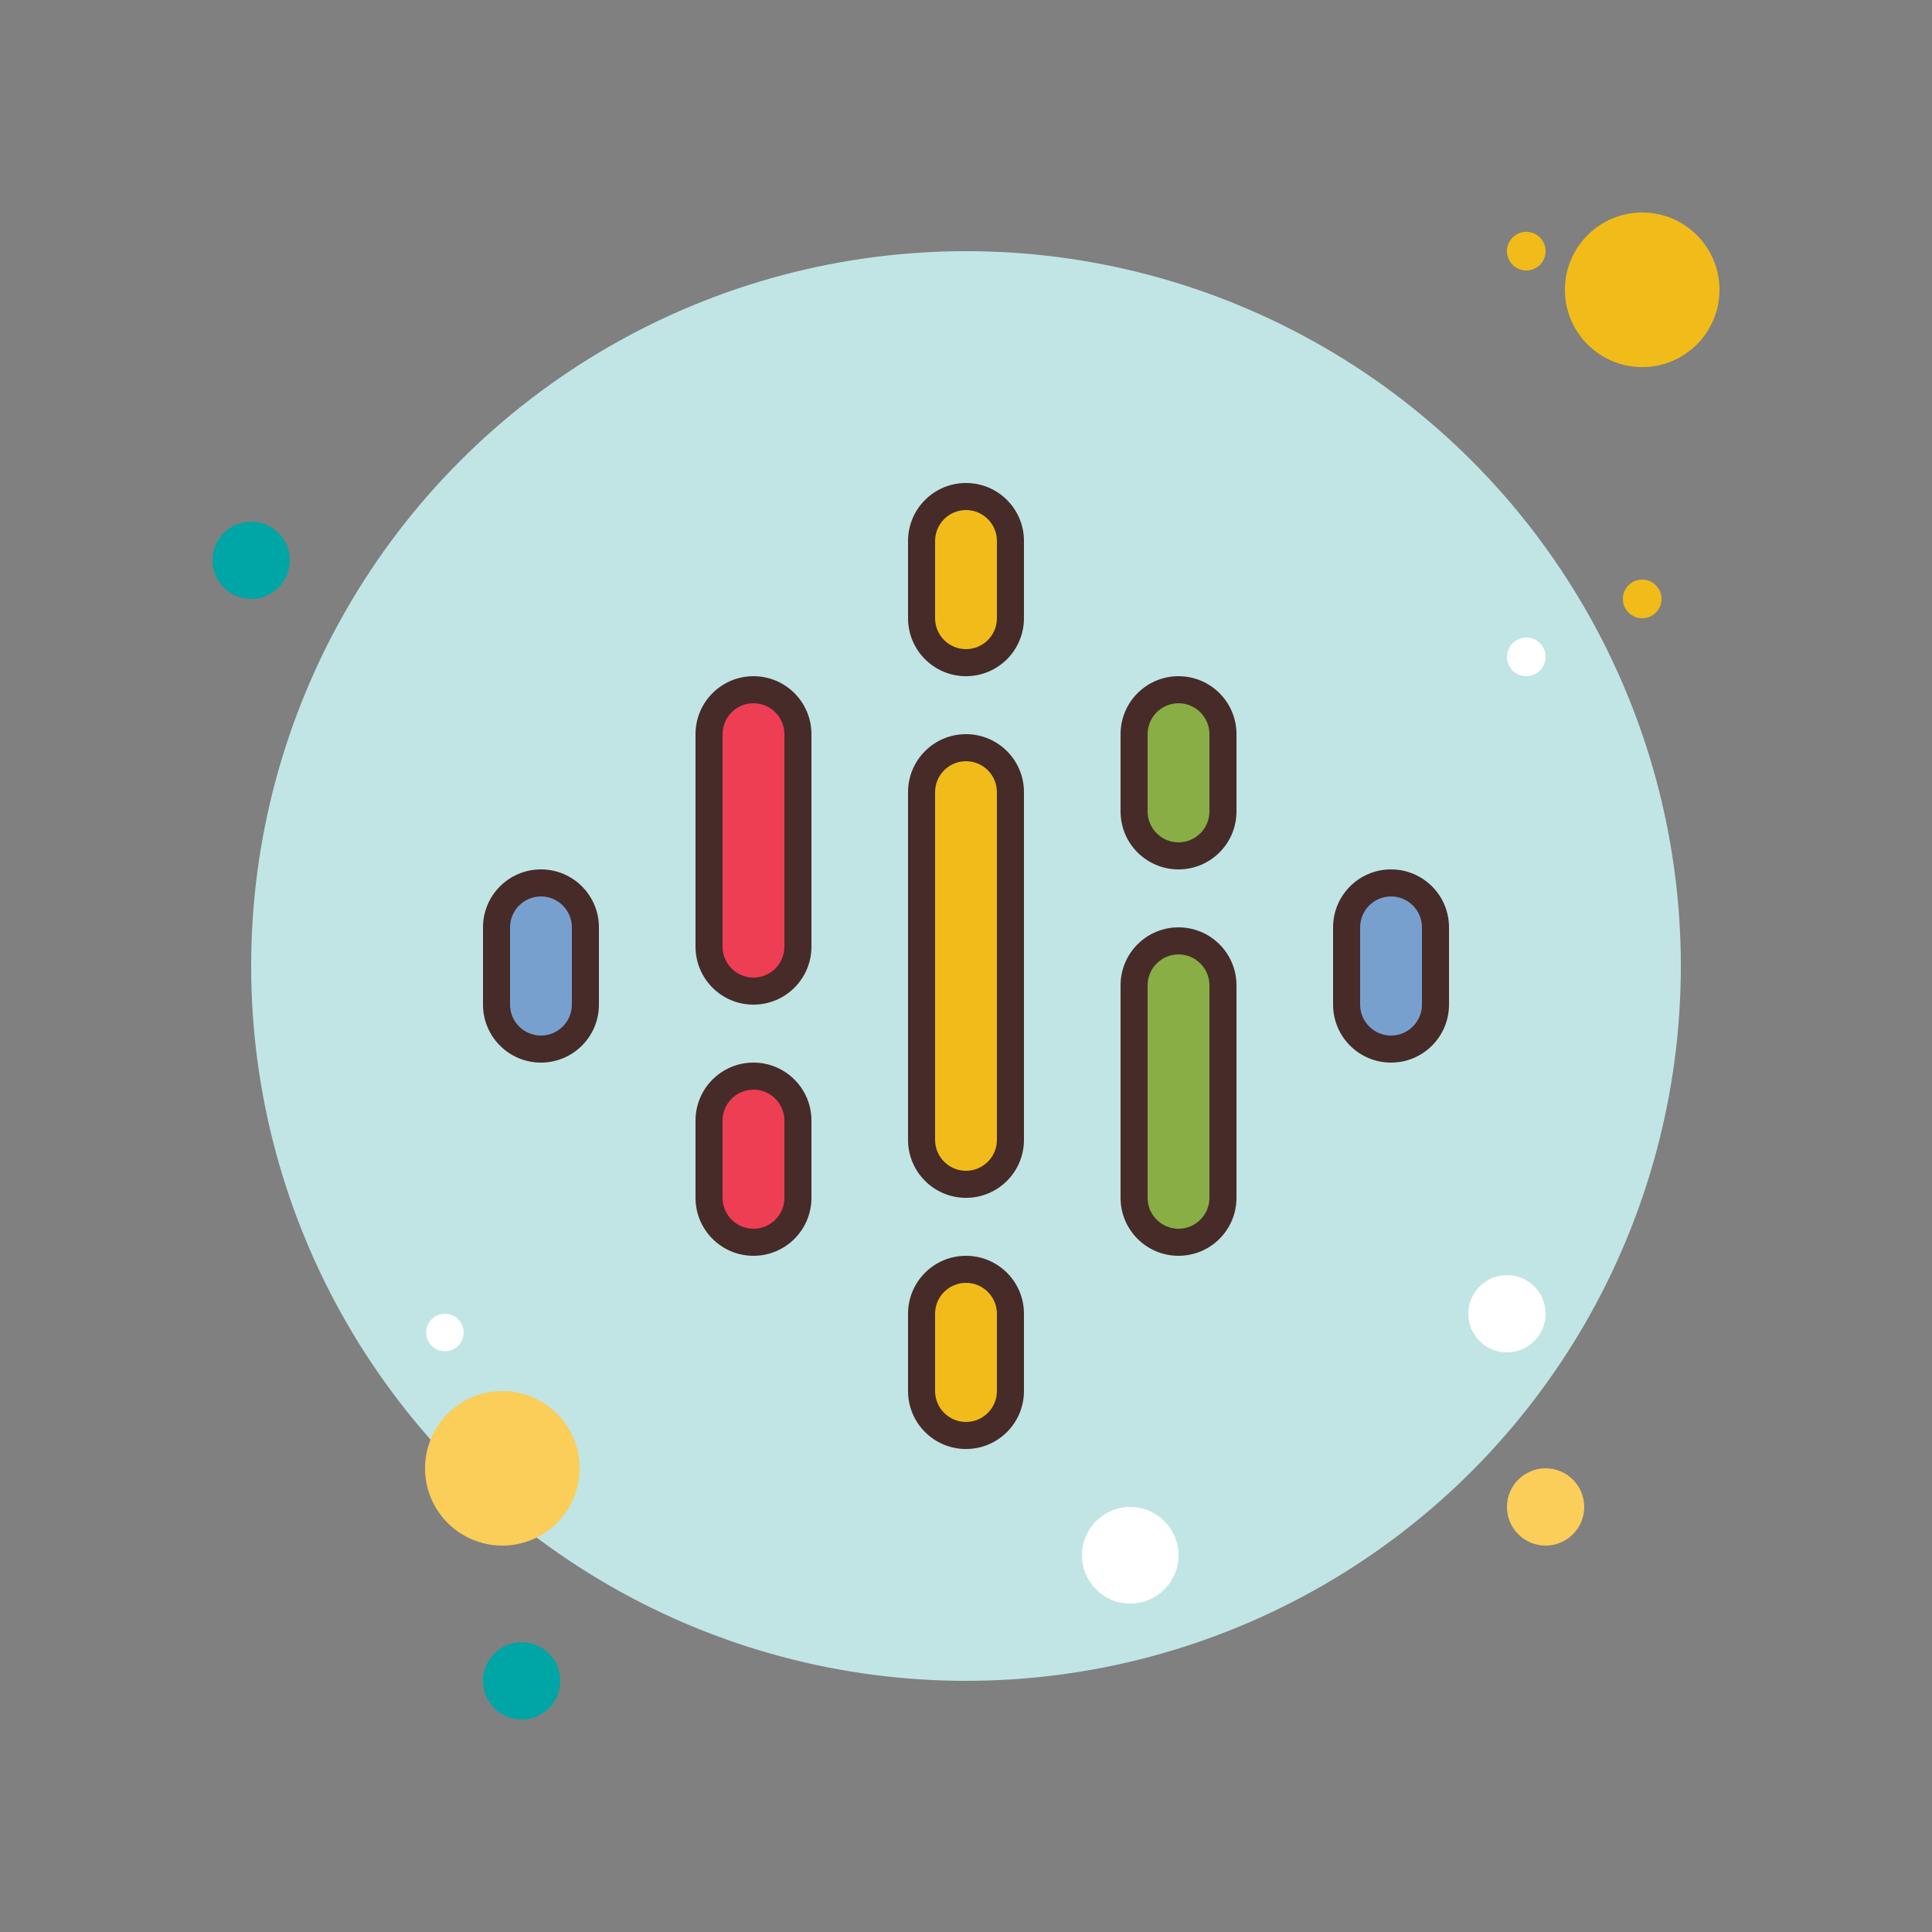 <svg xmlns="http://www.w3.org/2000/svg"  viewBox="0 0 100 100" width="50px" height="50px"><rect x="0" y="0" width="100" height="100" fill="#808080" stroke="none"/><circle cx="79" cy="13" r="1" fill="#f1bc19"/><circle cx="50" cy="50" r="37" fill="#c0e5e4"/><circle cx="85" cy="15" r="4" fill="#f1bc19"/><circle cx="13" cy="29" r="2" fill="#00a5a5"/><circle cx="80" cy="78" r="2" fill="#fbcd59"/><circle cx="26" cy="76" r="4" fill="#fbcd59"/><circle cx="27" cy="87" r="2" fill="#00a5a5"/><circle cx="58.5" cy="80.5" r="2.5" fill="#fff"/><circle cx="23.029" cy="68.971" r=".971" fill="#fff"/><circle cx="85" cy="31" r="1" fill="#f1bc19"/><circle cx="78" cy="68" r="2" fill="#fff"/><circle cx="79" cy="34" r="1" fill="#fff"/><path fill="#f1bc19" d="M50,34c-1.103,0-2-0.897-2-2v-4c0-1.103,0.897-2,2-2s2,0.897,2,2v4C52,33.103,51.103,34,50,34z"/><path fill="#472b29" d="M50,26.4c0.882,0,1.6,0.718,1.6,1.6v4c0,0.882-0.718,1.6-1.6,1.6s-1.6-0.718-1.6-1.6v-4 C48.4,27.118,49.118,26.4,50,26.4 M50,25c-1.657,0-3,1.343-3,3v4c0,1.657,1.343,3,3,3s3-1.343,3-3v-4C53,26.343,51.657,25,50,25 L50,25z"/><path fill="#88ae45" d="M61,44c-1.103,0-2-0.897-2-2v-4c0-1.103,0.897-2,2-2s2,0.897,2,2v4C63,43.103,62.103,44,61,44z"/><path fill="#472b29" d="M61,36.4c0.882,0,1.6,0.718,1.6,1.6v4c0,0.882-0.718,1.6-1.6,1.6s-1.6-0.718-1.6-1.6v-4 C59.4,37.118,60.118,36.4,61,36.4 M61,35c-1.657,0-3,1.343-3,3v4c0,1.657,1.343,3,3,3s3-1.343,3-3v-4C64,36.343,62.657,35,61,35 L61,35z"/><path fill="#ee3e54" d="M39,64c-1.103,0-2-0.897-2-2v-4c0-1.103,0.897-2,2-2s2,0.897,2,2v4C41,63.103,40.103,64,39,64z"/><path fill="#472b29" d="M39,56.4c0.882,0,1.6,0.718,1.6,1.6v4c0,0.882-0.718,1.6-1.6,1.6s-1.6-0.718-1.6-1.6v-4 C37.4,57.118,38.118,56.4,39,56.4 M39,55c-1.657,0-3,1.343-3,3v4c0,1.657,1.343,3,3,3s3-1.343,3-3v-4C42,56.343,40.657,55,39,55 L39,55z"/><path fill="#78a0cf" d="M28,54c-1.103,0-2-0.897-2-2v-4c0-1.103,0.897-2,2-2s2,0.897,2,2v4C30,53.103,29.103,54,28,54z"/><path fill="#472b29" d="M28,46.4c0.882,0,1.6,0.718,1.6,1.6v4c0,0.882-0.718,1.6-1.6,1.6s-1.6-0.718-1.6-1.6v-4 C26.4,47.118,27.118,46.4,28,46.4 M28,45c-1.657,0-3,1.343-3,3v4c0,1.657,1.343,3,3,3s3-1.343,3-3v-4C31,46.343,29.657,45,28,45 L28,45z"/><path fill="#78a0cf" d="M72,54c-1.103,0-2-0.897-2-2v-4c0-1.103,0.897-2,2-2s2,0.897,2,2v4C74,53.103,73.103,54,72,54z"/><path fill="#472b29" d="M72,46.4c0.882,0,1.6,0.718,1.6,1.6v4c0,0.882-0.718,1.6-1.6,1.6s-1.6-0.718-1.6-1.6v-4 C70.4,47.118,71.118,46.4,72,46.4 M72,45c-1.657,0-3,1.343-3,3v4c0,1.657,1.343,3,3,3s3-1.343,3-3v-4C75,46.343,73.657,45,72,45 L72,45z"/><path fill="#88ae45" d="M61,64c-1.103,0-2-0.897-2-2V51c0-1.103,0.897-2,2-2s2,0.897,2,2v11C63,63.103,62.103,64,61,64z"/><path fill="#472b29" d="M61,49.4c0.882,0,1.6,0.718,1.6,1.6v11c0,0.882-0.718,1.6-1.6,1.6s-1.6-0.718-1.6-1.6V51 C59.4,50.118,60.118,49.4,61,49.4 M61,48c-1.657,0-3,1.343-3,3v11c0,1.657,1.343,3,3,3s3-1.343,3-3V51C64,49.343,62.657,48,61,48 L61,48z"/><path fill="#ee3e54" d="M39,51c-1.103,0-2-0.897-2-2V38c0-1.103,0.897-2,2-2s2,0.897,2,2v11C41,50.103,40.103,51,39,51z"/><path fill="#472b29" d="M39,36.4c0.882,0,1.6,0.718,1.6,1.6v11c0,0.882-0.718,1.6-1.6,1.6s-1.6-0.718-1.6-1.6V38 C37.4,37.118,38.118,36.4,39,36.4 M39,35c-1.657,0-3,1.343-3,3v11c0,1.657,1.343,3,3,3s3-1.343,3-3V38C42,36.343,40.657,35,39,35 L39,35z"/><path fill="#f1bc19" d="M50,74c-1.103,0-2-0.897-2-2v-4c0-1.103,0.897-2,2-2s2,0.897,2,2v4C52,73.103,51.103,74,50,74z"/><path fill="#472b29" d="M50,66.4c0.882,0,1.6,0.718,1.6,1.6v4c0,0.882-0.718,1.6-1.6,1.6s-1.6-0.718-1.6-1.6v-4 C48.4,67.118,49.118,66.4,50,66.4 M50,65c-1.657,0-3,1.343-3,3v4c0,1.657,1.343,3,3,3s3-1.343,3-3v-4C53,66.343,51.657,65,50,65 L50,65z"/><path fill="#f1bc19" d="M50,61c-1.103,0-2-0.897-2-2V41c0-1.103,0.897-2,2-2s2,0.897,2,2v18C52,60.103,51.103,61,50,61z"/><path fill="#472b29" d="M50,39.4c0.882,0,1.6,0.718,1.6,1.6v18c0,0.882-0.718,1.6-1.6,1.6s-1.6-0.718-1.6-1.6V41 C48.4,40.118,49.118,39.4,50,39.4 M50,38c-1.657,0-3,1.343-3,3v18c0,1.657,1.343,3,3,3s3-1.343,3-3V41C53,39.343,51.657,38,50,38 L50,38z"/></svg>
